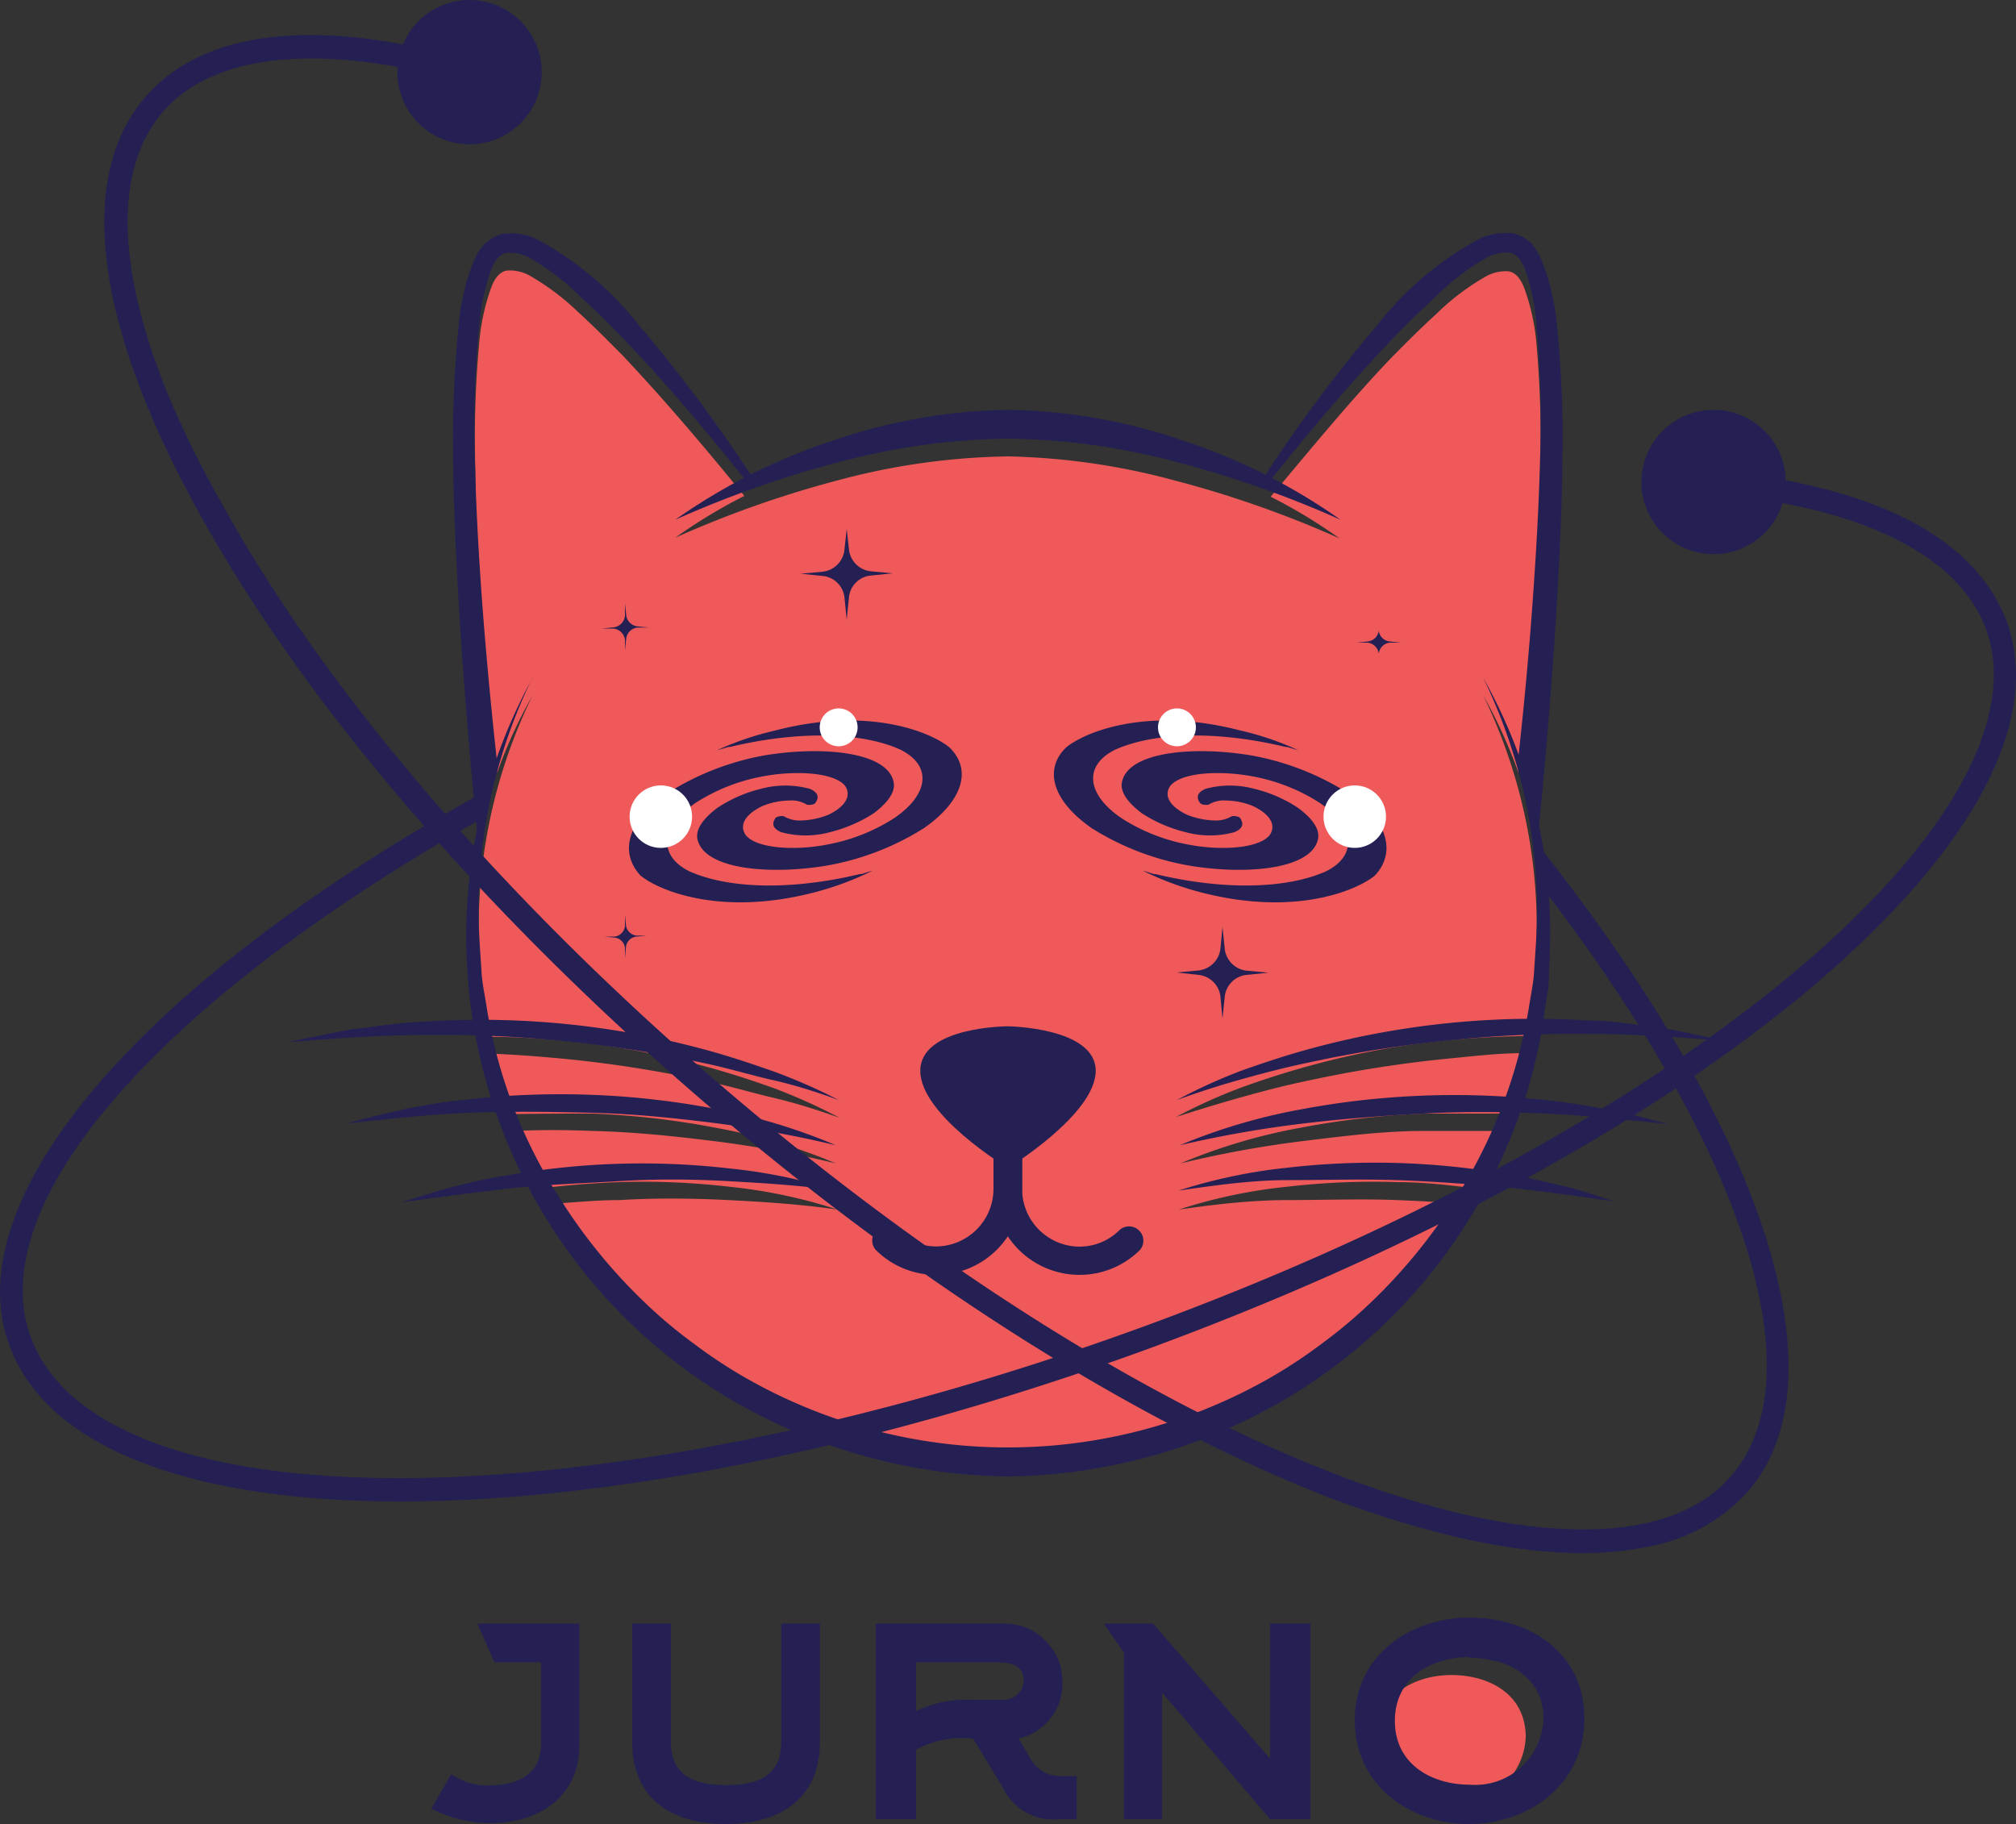 <svg id="Layer_1" data-name="Layer 1" xmlns="http://www.w3.org/2000/svg" viewBox="0 0 100 90.49"><rect x="0" y="0" width="100" height="90.49" fill="#333333" stroke="none"/><defs><style>.cls-1{fill:#ef5959;}.cls-2{fill:#242053;}.cls-3{fill:#fff;}</style></defs><path class="cls-1" d="M72,87.85c-1.86,0-3.69,1-3.69,3.16s1.86,3.17,3.71,3.17a3.4,3.4,0,0,0,3.66-3.24C75.69,88.78,73.83,87.85,72,87.85Z" transform="translate(0 -4.76)"/><path class="cls-2" d="M22.39,92.77a3.05,3.05,0,0,0,2.05.54c1.23,0,2.4-.58,2.4-2V87.22H24.53l-.85-1.92h5.06v6c0,2.6-2,3.9-4.45,3.9a6.58,6.58,0,0,1-2.9-.72Z" transform="translate(0 -4.76)"/><path class="cls-2" d="M36,95.24c-2.68,0-4.64-1.24-4.64-4.07V85.3h1.92v5.87c0,1.64,1.1,2.14,2.74,2.14s2.73-.5,2.73-2.14V85.3h1.92v5.87c0,2.83-2,4.07-4.63,4.07Z" transform="translate(0 -4.76)"/><path class="cls-2" d="M51.12,92a1.68,1.68,0,0,0,1.62.86h.67V95h-.84a2.77,2.77,0,0,1-2.81-1.53L48.27,91h-.13a4.58,4.58,0,0,0-2.7.56V95h-2V85.3H49.7a2.88,2.88,0,0,1,3,2.91A2.78,2.78,0,0,1,50.52,91ZM49.7,89.08a1,1,0,0,0,1.08-.93c0-.85-.74-.93-1.41-.93H45.44v2.42a5.63,5.63,0,0,1,2.7-.56Z" transform="translate(0 -4.76)"/><path class="cls-2" d="M57.2,85.3,63,92V85.3H65V95H63l-5.36-6.28V95H55.75V86.74l-1-1.44Z" transform="translate(0 -4.76)"/><path class="cls-2" d="M72.88,95.24c-2.92,0-5.68-1.89-5.68-5.15S70,85,72.9,85s5.69,1.69,5.69,5S75.8,95.24,72.88,95.24Zm0-8.28c-1.86,0-3.69,1-3.69,3.17s1.86,3.16,3.71,3.16a3.39,3.39,0,0,0,3.66-3.24C76.58,87.89,74.72,87,72.9,87Z" transform="translate(0 -4.76)"/><path class="cls-1" d="M76.1,34.4c.14-2.09.25-4.19.3-6.28a53.93,53.93,0,0,0-.18-6.24A10.74,10.74,0,0,0,75.59,19c-.19-.46-.43-.72-.75-.78a2,2,0,0,0-1.2.29,11.89,11.89,0,0,0-2.38,1.81c-.76.69-1.5,1.43-2.23,2.17-2.09,2.19-4,4.53-6,6.91a26.36,26.36,0,0,1,3.42,2.07,52.6,52.6,0,0,0-8.12-2.86A34.21,34.21,0,0,0,50,27.4a34.21,34.21,0,0,0-8.38,1.17,52.6,52.6,0,0,0-8.12,2.86,26.36,26.36,0,0,1,3.42-2.07C35,27,33,24.64,30.94,22.45c-.73-.74-1.46-1.48-2.22-2.17a12.18,12.18,0,0,0-2.38-1.81,2.05,2.05,0,0,0-1.2-.29q-.48.09-.75.78a10.74,10.74,0,0,0-.63,2.92,51.79,51.79,0,0,0-.18,6.24c0,2.09.15,4.19.29,6.28.2,2.9.47,5.8.79,8.69a24.4,24.4,0,0,1,1.75-3.82A26.3,26.3,0,0,0,23.79,52.4l.11,1.68c.06.56.18,1.11.26,1.66,0,.15.05.3.08.45,1.32,0,2.65.09,4,.22a40.23,40.23,0,0,1,6.89,1.29c1.13.31,2.24.67,3.34,1.07a28.4,28.4,0,0,1,3.18,1.44c-1.09-.39-2.2-.74-3.31-1s-2.23-.6-3.36-.83a60.83,60.83,0,0,0-6.82-1.08c-1.24-.12-2.48-.22-3.72-.27.16.67.36,1.34.53,2,.12.35.25.7.38,1C26.67,60,28,60,29.4,60a40.8,40.8,0,0,1,6.14.71,28.21,28.21,0,0,1,5.92,1.76,54.35,54.35,0,0,0-6-1.1c-2-.25-4-.46-6.07-.51-1.26-.05-2.52-.06-3.78,0a26.1,26.1,0,0,0,1.31,2.84c1.26-.16,2.53-.25,3.79-.3a37.17,37.17,0,0,1,5.48.23,25.74,25.74,0,0,1,5.35,1.13c-1.8-.26-3.61-.38-5.41-.47s-3.6-.11-5.39,0c-1.13,0-2.25.11-3.37.19.13.22.25.45.39.66a27,27,0,0,0,4.19,5.16,24.9,24.9,0,0,0,2.55,2.14,25.59,25.59,0,0,0,2.79,1.81,26.3,26.3,0,0,0,25.44,0,25.59,25.59,0,0,0,2.79-1.81,26,26,0,0,0,2.55-2.14,27,27,0,0,0,4.19-5.16c.14-.21.26-.44.39-.66-1.12-.08-2.24-.15-3.37-.19-1.8-.07-3.59,0-5.39,0s-3.61.21-5.41.47a25.74,25.74,0,0,1,5.35-1.13,37.17,37.17,0,0,1,5.48-.23c1.26,0,2.53.14,3.78.3a24.34,24.34,0,0,0,1.31-2.84c-1.26,0-2.51,0-3.77,0-2,0-4,.26-6.07.51a54.35,54.35,0,0,0-6,1.1,28.3,28.3,0,0,1,5.91-1.76A41.09,41.09,0,0,1,70.58,60c1.36,0,2.73,0,4.09,0,.13-.34.26-.69.37-1,.18-.67.38-1.34.54-2-1.24,0-2.48.15-3.72.27A60.83,60.83,0,0,0,65,58.34c-1.13.23-2.25.52-3.36.83s-2.22.65-3.31,1a27.6,27.6,0,0,1,3.18-1.44c1.1-.4,2.21-.76,3.34-1.07a40.3,40.3,0,0,1,6.88-1.29c1.32-.13,2.65-.2,4-.22,0-.15.06-.3.08-.45.08-.55.2-1.1.26-1.66l.11-1.68a26.3,26.3,0,0,0-2.62-13.13,25.46,25.46,0,0,1,1.75,3.83C75.64,40.21,75.91,37.3,76.1,34.4Z" transform="translate(0 -4.76)"/><path class="cls-2" d="M26.41,38.38a26.31,26.31,0,0,0-2.62,13.14l.11,1.67c.06.56.18,1.11.26,1.66a24.75,24.75,0,0,0,3.58,9.31,27,27,0,0,0,4.19,5.16,23.68,23.68,0,0,0,2.55,2.14,24.19,24.19,0,0,0,2.79,1.81,26.23,26.23,0,0,0,25.44,0,24.19,24.19,0,0,0,2.79-1.81,24.69,24.69,0,0,0,2.55-2.14,27,27,0,0,0,4.19-5.16,25.28,25.28,0,0,0,3.58-9.31c.08-.55.2-1.1.26-1.66l.11-1.67a26.31,26.31,0,0,0-2.62-13.14,25.77,25.77,0,0,1,3.32,13.16l-.06,1.73c0,.57-.15,1.14-.22,1.71a26.49,26.49,0,0,1-.7,3.39,27.31,27.31,0,0,1-2.73,6.36,26.59,26.59,0,0,1-9.83,9.67A27.76,27.76,0,0,1,50,78,27.76,27.76,0,0,1,36.63,74.4a26.65,26.65,0,0,1-10.22-36Z" transform="translate(0 -4.76)"/><path class="cls-2" d="M37.34,28.65l.12,0a74.41,74.41,0,0,0-5.76-7.75,16.24,16.24,0,0,0-4.93-4.2,3,3,0,0,0-1.83-.34,2.45,2.45,0,0,0-.51.2,2.78,2.78,0,0,0-.42.33l-.3.39-.2.41a11,11,0,0,0-.76,3.21,54.39,54.39,0,0,0-.27,6.37c0,2.11.1,4.22.21,6.33.24,4.22.57,8.42,1,12.63l.22,0c0-.12.05-.23.08-.35s0-.32,0-.48a7.55,7.55,0,0,1,.17-1.06l.18-.79a4.34,4.34,0,0,1,.32-.94c-.33-3-.61-6-.82-9.05-.14-2.09-.25-4.19-.29-6.28A51.85,51.85,0,0,1,23.76,21a10.82,10.82,0,0,1,.63-2.92c.18-.45.43-.72.75-.78a2.13,2.13,0,0,1,1.2.29,11.86,11.86,0,0,1,2.38,1.82c.76.69,1.49,1.42,2.22,2.17,2.18,2.27,4.2,4.7,6.18,7.17Z" transform="translate(0 -4.76)"/><path class="cls-2" d="M50,55.67s-4.35,0-4.35,2.21S50,62.7,50,62.7s4.35-2.66,4.35-4.82S50,55.67,50,55.67Z" transform="translate(0 -4.76)"/><path class="cls-2" d="M53.55,68a4.27,4.27,0,0,1-4.27-4.27V61.44a.71.71,0,1,1,1.42,0v2.31a2.86,2.86,0,0,0,2.85,2.85,2.81,2.81,0,0,0,2-.84.71.71,0,0,1,1,1A4.24,4.24,0,0,1,53.55,68Z" transform="translate(0 -4.76)"/><path class="cls-2" d="M46.43,68a4.22,4.22,0,0,1-3-1.25.71.71,0,0,1,1-1,2.81,2.81,0,0,0,2,.84,2.86,2.86,0,0,0,2.85-2.85V61.44a.71.71,0,1,1,1.42,0v2.31A4.27,4.27,0,0,1,46.43,68Z" transform="translate(0 -4.76)"/><path class="cls-2" d="M58.37,59.33a27.66,27.66,0,0,1,3.18-1.45c1.1-.39,2.21-.76,3.34-1.07a42.41,42.41,0,0,1,13.89-1.43c1.17,0,2.33.21,3.48.36.58.06,1.15.2,1.72.31l1.71.36c-2.32-.19-4.62-.37-6.93-.36a58.82,58.82,0,0,0-6.9.32A60.83,60.83,0,0,0,65,57.45c-1.13.23-2.25.52-3.36.83S59.46,58.93,58.37,59.33Z" transform="translate(0 -4.76)"/><path class="cls-2" d="M58.52,61.57a28.91,28.91,0,0,1,5.91-1.76,41.14,41.14,0,0,1,12.33-.47c1,.09,2,.29,3,.46s2,.46,3,.73c-2-.22-4.07-.44-6.11-.53s-4.06-.11-6.09,0-4,.26-6.07.51A56.78,56.78,0,0,0,58.52,61.57Z" transform="translate(0 -4.76)"/><path class="cls-2" d="M58.46,63.82a26.4,26.4,0,0,1,5.35-1.13A38,38,0,0,1,74.74,63c.9.13,1.79.36,2.68.56s1.75.5,2.62.79c-1.81-.25-3.6-.52-5.39-.69s-3.59-.3-5.39-.36-3.59,0-5.39,0S60.26,63.56,58.46,63.82Z" transform="translate(0 -4.76)"/><path class="cls-2" d="M41.61,59.33c-1.09-.4-2.2-.75-3.31-1s-2.23-.6-3.36-.83a60.83,60.83,0,0,0-6.82-1.08,58.82,58.82,0,0,0-6.9-.32c-2.31,0-4.61.17-6.93.36q.84-.19,1.71-.36c.57-.11,1.14-.25,1.72-.31,1.15-.15,2.31-.32,3.48-.36a42.48,42.48,0,0,1,13.89,1.43c1.13.31,2.24.68,3.34,1.07A28.46,28.46,0,0,1,41.61,59.33Z" transform="translate(0 -4.76)"/><path class="cls-2" d="M41.46,61.57a57.25,57.25,0,0,0-6-1.1c-2-.25-4-.46-6.07-.51s-4.06-.08-6.09,0-4.06.31-6.11.53c1-.27,2-.52,3-.73s2-.37,3-.46a41.06,41.06,0,0,1,12.32.47A28.82,28.82,0,0,1,41.46,61.57Z" transform="translate(0 -4.76)"/><path class="cls-2" d="M41.52,63.82c-1.8-.26-3.61-.37-5.41-.47s-3.6-.11-5.39,0-3.6.16-5.39.36-3.58.44-5.39.69c.87-.29,1.74-.56,2.62-.79s1.78-.43,2.68-.56a38,38,0,0,1,10.93-.33A26.4,26.4,0,0,1,41.52,63.82Z" transform="translate(0 -4.76)"/><path class="cls-2" d="M77.23,20.88a11.35,11.35,0,0,0-.76-3.21l-.2-.41L76,16.87a2.69,2.69,0,0,0-.41-.33,2.45,2.45,0,0,0-.51-.2,3.07,3.07,0,0,0-1.84.34,16.32,16.32,0,0,0-4.92,4.2,72.81,72.81,0,0,0-5.87,7.93l.31.1c2-2.53,4.09-5,6.31-7.34.73-.75,1.47-1.48,2.23-2.17a11.58,11.58,0,0,1,2.38-1.82,2.12,2.12,0,0,1,1.2-.29c.32.06.56.33.75.78A10.82,10.82,0,0,1,76.22,21a54,54,0,0,1,.18,6.24c-.05,2.09-.16,4.19-.3,6.28-.2,3-.48,6.09-.82,9.12a2.66,2.66,0,0,1,.16.39c0,.11,0,.23.07.35.06.31.19.61.27.92s.13.7.21,1.05.1.56.13.85l.17,0c.43-4.21.76-8.41,1-12.63.11-2.11.2-4.22.21-6.33A54.39,54.39,0,0,0,77.23,20.88Z" transform="translate(0 -4.76)"/><path class="cls-2" d="M66.49,30.54a52.6,52.6,0,0,0-8.12-2.86A33.73,33.73,0,0,0,50,26.52a34.2,34.2,0,0,0-8.38,1.16,52.6,52.6,0,0,0-8.12,2.86,29.44,29.44,0,0,1,7.8-3.92A27.82,27.82,0,0,1,50,25.09a27.82,27.82,0,0,1,8.7,1.53A29.59,29.59,0,0,1,66.49,30.54Z" transform="translate(0 -4.76)"/><path class="cls-2" d="M99.54,35.6C98,31.44,93,28.85,85.05,28.1L85,29.24c7.39.69,12.19,3.09,13.52,6.75,1.6,4.43-1.92,10.66-9.65,17.1-8,6.66-19.57,12.92-32.6,17.64C29.49,80.4,5,80.55,1.52,71.07-.89,64.4,8,54.31,24.07,45.27a1.82,1.82,0,0,1,.15-1.08L24.09,44C7.08,53.36-2.2,64.16.45,71.46c1.87,5.18,9.11,7.78,19.41,7.78,10.05,0,23-2.48,36.74-7.44C69.76,67,81.46,60.71,89.55,54,97.8,47.1,101.34,40.58,99.54,35.6Z" transform="translate(0 -4.76)"/><circle class="cls-2" cx="85" cy="23.91" r="3.58"/><path class="cls-2" d="M76.33,46.72c0,.15-.07.3-.11.45a.8.8,0,0,1,.08.16,1.27,1.27,0,0,1,.14.61q0,.35-.06.69C86.47,61.7,90.19,73,85.85,78c-3.09,3.55-10.25,3.5-19.64-.13C56.51,74.13,45.41,67,35,57.94s-19-19.12-24-28.21C6,20.93,5,13.85,8.09,10.3,10.65,7.36,16,6.86,23.14,8.88l.31-1.1C15.75,5.6,10.14,6.21,7.23,9.55c-3.48,4-2.52,11.36,2.69,20.73C15,39.49,23.66,49.62,34.21,58.81S56,75.14,65.8,79C72.5,81.54,78,82.36,82,81.43a8.66,8.66,0,0,0,4.69-2.67C91.56,73.18,87.48,60.76,76.33,46.72Z" transform="translate(0 -4.76)"/><circle class="cls-2" cx="23.29" cy="3.58" r="3.58"/><path class="cls-2" d="M66.88,44.11a13.36,13.36,0,0,0-4.83-1.88c-2.9-.48-6.12-.17-6.4,1.34-.09.47.28,1,1,1.54a7.12,7.12,0,0,0,2.16.93,4.61,4.61,0,0,0,2.42,0c.29-.12.56-.34.26-.73l0,0a.71.71,0,0,0-.19-.06.46.46,0,0,0-.2,0,1.56,1.56,0,0,1-.86.21,4,4,0,0,1-1.35-.28l0,0,0,0a3.15,3.15,0,0,1-.41-.23c-.56-.38-.71-.82-.42-1.22v0c.58-.68,2.52-.75,4.06-.46h0a9.24,9.24,0,0,1,3.35,1.32c1.74,1.19,1.87,2.61.31,3.39h0c-2,.89-5.12.94-8.46.14h-.07l-.58-.18a14.76,14.76,0,0,0,2.88,1.08c4.83,1.26,7.89-.18,8.66-.84C69.29,47,68.8,45.42,66.88,44.11Z" transform="translate(0 -4.76)"/><path class="cls-2" d="M65.38,46.36c.09-.47-.28-1-1-1.53a6.79,6.79,0,0,0-2.16-.94,4.61,4.61,0,0,0-2.42,0c-.28.12-.56.34-.25.73t0,0a.43.43,0,0,0,.19.06.75.75,0,0,0,.2,0,1.42,1.42,0,0,1,.85-.21,3.65,3.65,0,0,1,1.35.27l0,0,0,0a3.15,3.15,0,0,1,.41.23c.56.38.71.82.42,1.23h0c-.58.68-2.52.75-4,.46h0a9.24,9.24,0,0,1-3.35-1.32c-1.74-1.19-1.87-2.61-.31-3.39h0c2-.89,5.11-.94,8.45-.14h.07l.58.17A14.52,14.52,0,0,0,61.54,41c-4.83-1.26-7.88.18-8.66.84-1.14,1.11-.64,2.67,1.27,4h0A13.36,13.36,0,0,0,59,47.7C61.88,48.18,65.1,47.87,65.38,46.36Z" transform="translate(0 -4.76)"/><circle class="cls-3" cx="67.2" cy="40.51" r="1.55"/><circle class="cls-3" cx="58.38" cy="36.08" r="0.94"/><path class="cls-2" d="M33.1,44.11a13.36,13.36,0,0,1,4.83-1.88c2.9-.48,6.12-.17,6.4,1.34.09.47-.28,1-1,1.54a7.23,7.23,0,0,1-2.16.93,4.61,4.61,0,0,1-2.42,0c-.29-.12-.56-.34-.26-.73l0,0a.71.71,0,0,1,.19-.06.46.46,0,0,1,.2,0,1.53,1.53,0,0,0,.86.21,3.88,3.88,0,0,0,1.34-.28l0,0,0,0a3.15,3.15,0,0,0,.41-.23c.55-.38.7-.82.42-1.22v0c-.58-.68-2.53-.75-4.06-.46h0a9.24,9.24,0,0,0-3.35,1.32c-1.74,1.19-1.87,2.61-.31,3.39h0c2,.89,5.11.94,8.46.14h.07l.58-.18a14.76,14.76,0,0,1-2.88,1.08c-4.83,1.26-7.89-.18-8.66-.84C30.68,47,31.18,45.42,33.1,44.11Z" transform="translate(0 -4.76)"/><path class="cls-2" d="M34.59,46.36c-.08-.47.29-1,1-1.53a6.83,6.83,0,0,1,2.15-.94,4.65,4.65,0,0,1,2.43,0c.28.12.56.34.25.73l0,0a.43.43,0,0,1-.19.06.68.68,0,0,1-.2,0,1.43,1.43,0,0,0-.86-.21,3.64,3.64,0,0,0-1.34.27l0,0,0,0a3.15,3.15,0,0,0-.41.23c-.56.38-.71.82-.42,1.23h0c.58.68,2.52.75,4,.46h0a9.22,9.22,0,0,0,3.36-1.32c1.74-1.19,1.87-2.61.31-3.39h0c-1.95-.89-5.11-.94-8.45-.14h-.07l-.59.17A14.86,14.86,0,0,1,38.44,41c4.83-1.26,7.88.18,8.66.84,1.14,1.11.64,2.67-1.27,4h0A13.36,13.36,0,0,1,41,47.7C38.1,48.18,34.88,47.87,34.59,46.36Z" transform="translate(0 -4.76)"/><circle class="cls-3" cx="32.78" cy="40.51" r="1.55"/><circle class="cls-3" cx="41.6" cy="36.08" r="0.94"/><path class="cls-2" d="M31,34.7l.06.56a.63.63,0,0,0,.56.57l.56.06-.56,0a.63.63,0,0,0-.56.57l-.06.56L31,36.51a.64.64,0,0,0-.57-.57l-.56,0,.56-.06a.64.64,0,0,0,.57-.57Z" transform="translate(0 -4.76)"/><path class="cls-2" d="M42,31,42.11,32a1.22,1.22,0,0,0,1.09,1.1l1.08.1-1.08.11a1.2,1.2,0,0,0-1.09,1.09L42,35.5l-.11-1.08a1.2,1.2,0,0,0-1.09-1.09l-1.08-.11,1.08-.1A1.22,1.22,0,0,0,41.89,32Z" transform="translate(0 -4.76)"/><path class="cls-2" d="M60.64,50.74l.11,1.07a1.22,1.22,0,0,0,1.09,1.1l1.08.1-1.08.11a1.21,1.21,0,0,0-1.09,1.09l-.11,1.08-.1-1.08a1.22,1.22,0,0,0-1.09-1.09L58.37,53l1.08-.1a1.23,1.23,0,0,0,1.09-1.1Z" transform="translate(0 -4.76)"/><path class="cls-2" d="M68.39,35.5l0,.54a.61.61,0,0,0,.55.54l.54.06-.54,0a.62.62,0,0,0-.55.54l0,.54,0-.54a.62.62,0,0,0-.55-.54l-.54,0,.54-.06a.61.61,0,0,0,.55-.54Z" transform="translate(0 -4.76)"/><path class="cls-2" d="M31,50.14l.05.51a.59.59,0,0,0,.52.52l.51,0-.51.05a.58.58,0,0,0-.52.52L31,52.3,31,51.79a.57.57,0,0,0-.52-.52l-.51-.05.51,0a.59.59,0,0,0,.52-.52Z" transform="translate(0 -4.76)"/></svg>